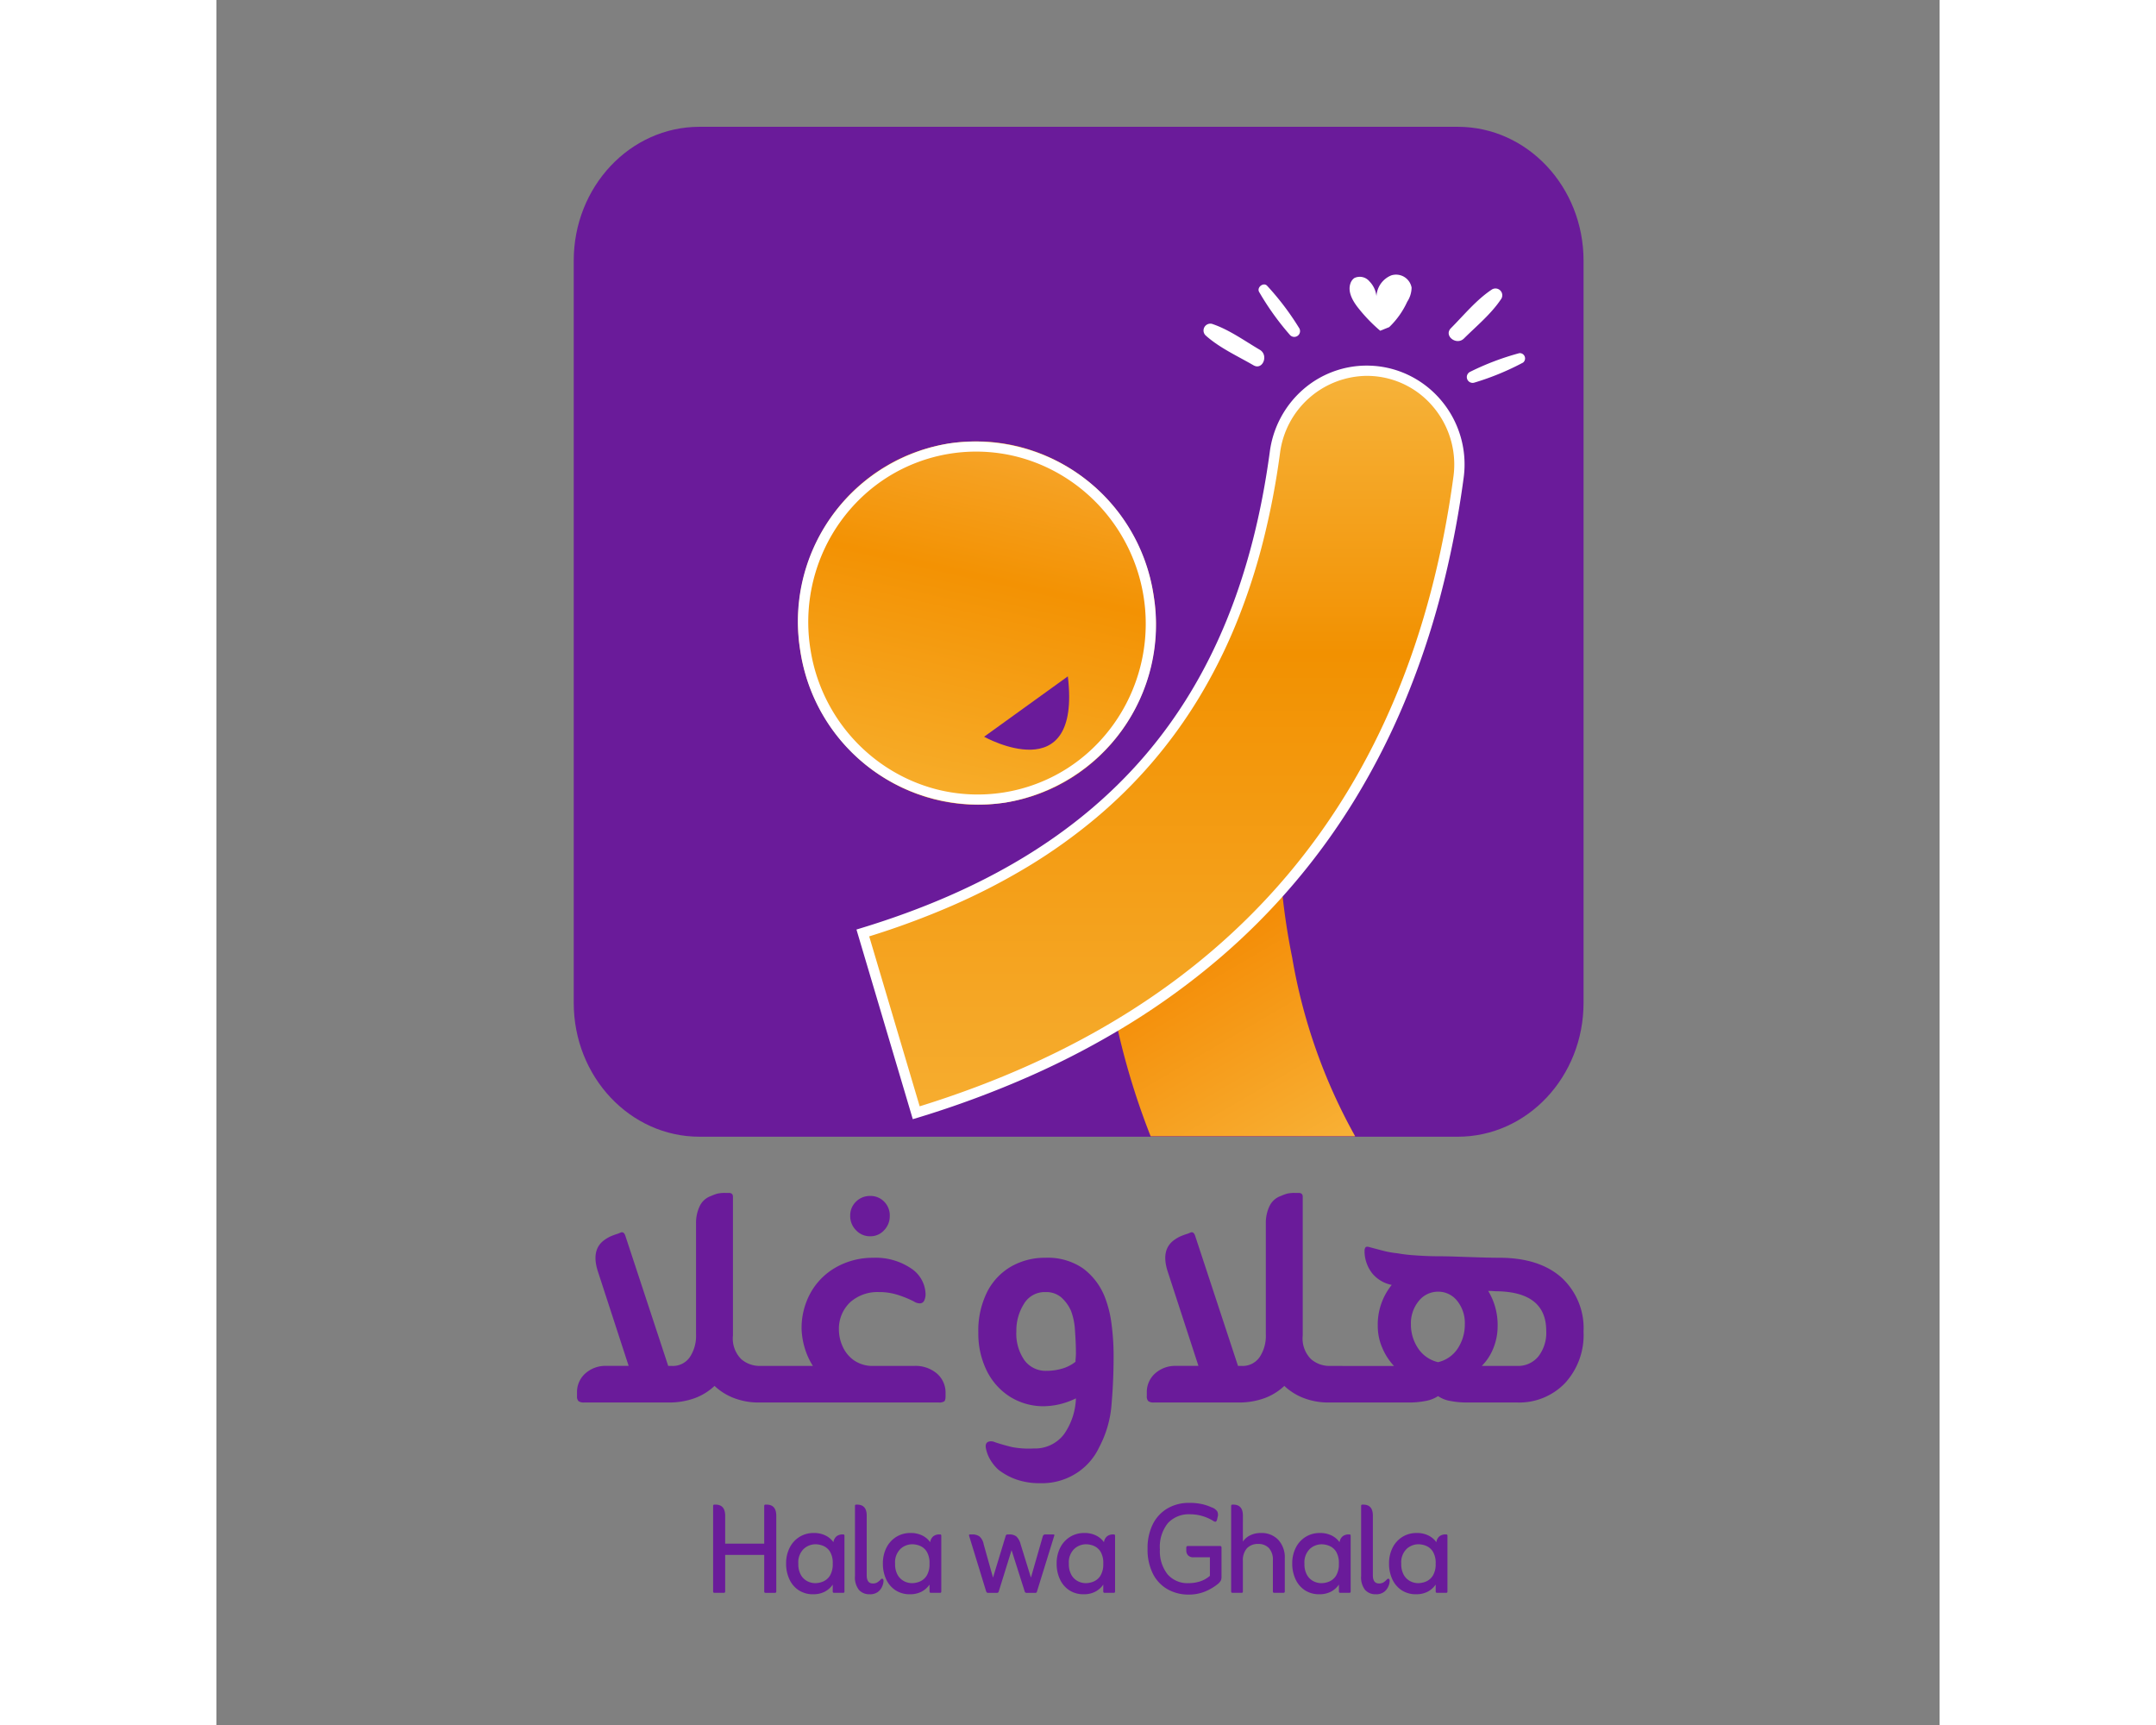 <svg xmlns="http://www.w3.org/2000/svg" xmlns:xlink="http://www.w3.org/1999/xlink" width="100" height="80" viewBox="0 0 250.708 250.946">
  <rect x="0" y="0" width="250.708" height="250.946" fill="#808080" stroke="none"/>
  <defs>
    <linearGradient id="linear-gradient" x1="0.683" y1="0.318" x2="1" y2="1" gradientUnits="objectBoundingBox">
      <stop offset="0" stop-color="#f48d07"/>
      <stop offset="1" stop-color="#f8b136"/>
    </linearGradient>
    <linearGradient id="linear-gradient-2" x1="0.5" x2="0.5" y2="1" gradientUnits="objectBoundingBox">
      <stop offset="0" stop-color="#f6b33b"/>
      <stop offset="0.381" stop-color="#f29101"/>
      <stop offset="1" stop-color="#f6ad30"/>
    </linearGradient>
    <linearGradient id="linear-gradient-3" x1="0.954" y1="0.669" x2="0.045" y2="0.314" gradientUnits="objectBoundingBox">
      <stop offset="0" stop-color="#f6a428"/>
      <stop offset="0.366" stop-color="#f39203"/>
      <stop offset="1" stop-color="#f7ad2a"/>
    </linearGradient>
  </defs>
  <g id="logo" transform="translate(-343.554 -815.554)">
    <g id="logo-main" transform="translate(205.54 654)">
      <g id="Group_1599" data-name="Group 1599" transform="translate(190 180)">
        <path id="bg" d="M128.622,146.919H18.3C8.192,146.919,0,138.2,0,127.439V19.479C0,8.721,8.192,0,18.3,0H128.622c10.106,0,18.3,8.721,18.3,19.479v107.96c0,10.758-8.192,19.479-18.3,19.479" fill="#6a1b9a"/>
        <path id="body" d="M200.188,234.072a154.473,154.473,0,0,0,1.711,21.112c.366,2.415.733,4.829,1.283,7.182a106.241,106.241,0,0,0,5.561,19.254H238.5a81.162,81.162,0,0,1-9.166-26,98.911,98.911,0,0,1-1.772-13.249c-.245-2.848-.366-5.758-.428-8.792Z" transform="translate(-124.804 -134.76)" fill="url(#linear-gradient)"/>
        <g id="hands" transform="translate(41.136 34.74)">
          <path id="hand" d="M129.2,191.825l-7.769-26.154c35.736-10.9,55.021-33.265,59.955-69.932a13.482,13.482,0,1,1,26.718,3.62C201.7,146.718,175.214,177.791,129.2,191.825Z" transform="translate(-120.499 -83.134)" fill="url(#linear-gradient-2)"/>
          <path id="hand-border" d="M127.43,191.741l-8.195-27.586.709-.216c35.647-10.869,54.532-32.9,59.432-69.317a14.54,14.54,0,0,1,4.741-8.942,14.069,14.069,0,0,1,9.341-3.564c.224,0,.451.005.675.016a14.011,14.011,0,0,1,5.747,1.524,14.228,14.228,0,0,1,4.481,3.588,14.421,14.421,0,0,1,3.214,11.2,141.659,141.659,0,0,1-3.358,17.085,118.8,118.8,0,0,1-5.25,15.557,104.4,104.4,0,0,1-7.138,14.015,96.832,96.832,0,0,1-19.911,23.34,105.3,105.3,0,0,1-12.749,9.295,120.373,120.373,0,0,1-14.593,7.7,144.012,144.012,0,0,1-16.426,6.092Zm-6.342-26.592,7.344,24.723c45.216-14.029,71.343-44.854,77.662-91.631A13,13,0,0,0,203.213,88.2a12.569,12.569,0,0,0-9.151-4.577c-.2-.01-.4-.014-.6-.014a12.856,12.856,0,0,0-12.6,11.211,113.48,113.48,0,0,1-2.544,13.172,90.871,90.871,0,0,1-3.93,11.876,77.14,77.14,0,0,1-5.344,10.607,70.395,70.395,0,0,1-15.024,17.5,78.833,78.833,0,0,1-9.715,6.946,93.874,93.874,0,0,1-11.206,5.784A117.316,117.316,0,0,1,121.088,165.149Z" transform="translate(-119.235 -82.116)" fill="#fff"/>
        </g>
        <g id="spark" transform="translate(91.635 21.511)">
          <path id="spark-4" d="M336.766,77.815a38.67,38.67,0,0,0-7.141,2.706.846.846,0,0,0,.618,1.573,38.721,38.721,0,0,0,7.065-2.908.77.77,0,0,0-.542-1.372" transform="translate(-290.823 -66.396)" fill="#fff"/>
          <path id="spark-3" d="M330.507,57.161a.99.99,0,0,0-1.354-1.406c-2.226,1.484-4.032,3.7-5.921,5.6-1.1,1.1.807,2.581,1.895,1.5,1.826-1.814,3.944-3.549,5.38-5.7" transform="translate(-287.238 -53.573)" fill="#fff"/>
          <path id="spark-2" d="M257.589,55.283a39.488,39.488,0,0,0,4.476,6.254.84.84,0,0,0,1.332-1.022,39.448,39.448,0,0,0-4.647-6.126c-.529-.531-1.507.239-1.161.894" transform="translate(-249.514 -52.788)" fill="#fff"/>
          <path id="spark-1" d="M239.938,67.759a.994.994,0,0,0-.977,1.7c2,1.779,4.6,2.953,6.906,4.291,1.343.778,2.241-1.475.923-2.25-2.212-1.3-4.426-2.907-6.851-3.738" transform="translate(-238.601 -60.568)" fill="#fff"/>
          <path id="heart" d="M294.587,58.477a12.032,12.032,0,0,0,2.616-3.685,3.872,3.872,0,0,0,.641-2.068,2.3,2.3,0,0,0-2.941-1.779,3.463,3.463,0,0,0-2.173,3.042,3.622,3.622,0,0,0-1.015-2.161,1.825,1.825,0,0,0-2.208-.485,1.537,1.537,0,0,0-.552.753c-.451,1.234.31,2.565,1.122,3.593a23.392,23.392,0,0,0,3.2,3.318" transform="translate(-267.575 -50.846)" fill="#fff"/>
        </g>
        <g id="head" transform="translate(28.831 42.007)">
          <ellipse id="head-2" data-name="head" cx="26.441" cy="26.018" rx="26.441" ry="26.018" transform="translate(8.273 60.372) rotate(-99)" fill="url(#linear-gradient-3)"/>
          <path id="mouth" d="M163.134,197.757s14.174,7.952,12.182-8.783Z" transform="translate(-132.257 -151.034)" fill="#6a1b9a"/>
          <path id="head-border" d="M26.441,1.493A25.062,25.062,0,0,0,8.792,8.685a24.8,24.8,0,0,0-3.045,3.631,24.4,24.4,0,0,0-2.3,4.164,24.226,24.226,0,0,0,0,19.075,24.4,24.4,0,0,0,2.3,4.164,24.885,24.885,0,0,0,6.738,6.629,25.185,25.185,0,0,0,31.606-3,24.8,24.8,0,0,0,3.045-3.631,24.4,24.4,0,0,0,2.3-4.164,24.226,24.226,0,0,0,0-19.075,24.4,24.4,0,0,0-2.3-4.164A24.885,24.885,0,0,0,40.4,5.687,25.1,25.1,0,0,0,26.441,1.493m0-1.493A26.232,26.232,0,0,1,52.882,26.018,26.232,26.232,0,0,1,26.441,52.036,26.232,26.232,0,0,1,0,26.018,26.232,26.232,0,0,1,26.441,0Z" transform="translate(8.273 60.372) rotate(-99)" fill="#fff"/>
        </g>
      </g>
      <path id="Path_80" data-name="Path 80" d="M32.213-48.226h1.919v5.318H32.377a10.03,10.03,0,0,1-4.112-.74,8.609,8.609,0,0,1-2.577-1.672,8.41,8.41,0,0,1-2.878,1.782A10.749,10.749,0,0,1,19-42.908H6.718A1.288,1.288,0,0,1,5.9-43.1a.967.967,0,0,1-.219-.74v-.493a3.612,3.612,0,0,1,1.206-2.8,4.389,4.389,0,0,1,3.07-1.1h3.235L8.746-61.878q-1.1-3.29.987-4.715a5.017,5.017,0,0,1,.8-.466,9.071,9.071,0,0,1,1.124-.411l.384-.164q.439-.164.658.439l6.25,18.97h.548a2.987,2.987,0,0,0,2.6-1.288,5.544,5.544,0,0,0,.9-3.262V-68.9a5.656,5.656,0,0,1,.548-2.6,2.856,2.856,0,0,1,1.645-1.453,6.808,6.808,0,0,1,.877-.329,4.792,4.792,0,0,1,1.206-.11h.493q.6,0,.6.548v20.177a4.248,4.248,0,0,0,1.206,3.454A4.069,4.069,0,0,0,32.213-48.226ZM48.332-67.087a2.757,2.757,0,0,1-2.056-.877,2.892,2.892,0,0,1-.85-2.083,2.776,2.776,0,0,1,.85-2.083,2.849,2.849,0,0,1,2.056-.822,2.756,2.756,0,0,1,2.029.822,2.823,2.823,0,0,1,.822,2.083,2.943,2.943,0,0,1-.822,2.083A2.671,2.671,0,0,1,48.332-67.087Zm.493,18.861h5.867A4.818,4.818,0,0,1,58.064-47.1,3.658,3.658,0,0,1,59.3-44.278v.439q0,.6-.192.768a1.312,1.312,0,0,1-.8.164h-25v-5.318H40A10.278,10.278,0,0,1,38.82-50.8a11.047,11.047,0,0,1-.466-2.741,10.546,10.546,0,0,1,1.4-5.483,9.67,9.67,0,0,1,3.783-3.646,10.839,10.839,0,0,1,5.236-1.288,9.17,9.17,0,0,1,5.455,1.508A4.631,4.631,0,0,1,56.392-58.7a2.248,2.248,0,0,1-.192.959.692.692,0,0,1-.685.411,1.569,1.569,0,0,1-.822-.274,15.548,15.548,0,0,0-2.166-.9,8.9,8.9,0,0,0-2.933-.466,5.96,5.96,0,0,0-4.14,1.453,5.3,5.3,0,0,0-1.672,4.03,5.973,5.973,0,0,0,.548,2.44A4.869,4.869,0,0,0,46-49.021,4.77,4.77,0,0,0,48.826-48.226ZM82.49-58.2a16.389,16.389,0,0,1,.959,3.893,35.034,35.034,0,0,1,.3,4.66q0,3.564-.3,7.018a15.78,15.78,0,0,1-1.782,6.2,9.029,9.029,0,0,1-3.509,3.92,9.273,9.273,0,0,1-5.1,1.343,10.162,10.162,0,0,1-3.482-.548,9.119,9.119,0,0,1-2.6-1.426A6.331,6.331,0,0,1,65.795-34.6a5.17,5.17,0,0,1-.631-1.672q-.164-.987.768-.987a1.242,1.242,0,0,1,.439.082q.219.082.384.137,1.206.384,2.275.631a13.109,13.109,0,0,0,3.1.192A5.29,5.29,0,0,0,76.541-38.3a9.66,9.66,0,0,0,1.727-5.209,11.318,11.318,0,0,1-2.549.9,10.862,10.862,0,0,1-2.221.247,9.152,9.152,0,0,1-4.935-1.453,9.355,9.355,0,0,1-3.317-3.811,12.2,12.2,0,0,1-1.179-5.428A12.606,12.606,0,0,1,65.356-59a8.925,8.925,0,0,1,3.509-3.7,9.87,9.87,0,0,1,4.962-1.261,9.05,9.05,0,0,1,5.455,1.535A9.525,9.525,0,0,1,82.49-58.2ZM78.268-49.98q0-1.535-.137-3.372a9.456,9.456,0,0,0-.576-2.878A5.721,5.721,0,0,0,76.13-58.2a3.37,3.37,0,0,0-2.3-.768A3.494,3.494,0,0,0,70.7-57.245a7.256,7.256,0,0,0-1.1,3.975,6.777,6.777,0,0,0,1.179,4.222,3.828,3.828,0,0,0,3.207,1.535,7.971,7.971,0,0,0,2.3-.329,5.62,5.62,0,0,0,1.919-.987q0-.274.027-.548T78.268-49.98Zm36.844,1.754h1.919v5.318h-1.754a10.03,10.03,0,0,1-4.112-.74,8.609,8.609,0,0,1-2.577-1.672,8.41,8.41,0,0,1-2.878,1.782,10.749,10.749,0,0,1-3.811.631H89.618A1.288,1.288,0,0,1,88.8-43.1a.967.967,0,0,1-.219-.74v-.493a3.612,3.612,0,0,1,1.206-2.8,4.389,4.389,0,0,1,3.07-1.1h3.235L91.646-61.878q-1.1-3.29.987-4.715a5.016,5.016,0,0,1,.8-.466,9.071,9.071,0,0,1,1.124-.411l.384-.164q.439-.164.658.439l6.25,18.97h.548a2.987,2.987,0,0,0,2.6-1.288,5.544,5.544,0,0,0,.9-3.262V-68.9a5.655,5.655,0,0,1,.548-2.6,2.856,2.856,0,0,1,1.645-1.453,6.808,6.808,0,0,1,.877-.329,4.792,4.792,0,0,1,1.206-.11h.493q.6,0,.6.548v20.177a4.248,4.248,0,0,0,1.206,3.454A4.069,4.069,0,0,0,115.113-48.226Zm24.947-15.736q5.7.055,8.882,2.906a9.993,9.993,0,0,1,3.18,7.84,10.325,10.325,0,0,1-2.714,7.511,9.247,9.247,0,0,1-6.936,2.8h-7.347a12.572,12.572,0,0,1-2.358-.219,4.356,4.356,0,0,1-1.809-.713,4.826,4.826,0,0,1-1.837.713,12.441,12.441,0,0,1-2.385.219h-9.814v-5.318h7.621a8.821,8.821,0,0,1-1.7-2.632,7.865,7.865,0,0,1-.658-3.125,9.185,9.185,0,0,1,2.029-6.031,4.9,4.9,0,0,1-2.851-1.7,5.3,5.3,0,0,1-1.1-3.016V-65a.781.781,0,0,1,.137-.466q.137-.192.631-.027.822.219,1.864.493a13.774,13.774,0,0,0,2.138.384,21.673,21.673,0,0,0,2.549.3q1.782.137,3.536.137.987,0,2.6.055l3.317.11Q138.743-63.962,140.059-63.962Zm-2.741,15.736h5.154a3.807,3.807,0,0,0,3.07-1.371,5.615,5.615,0,0,0,1.151-3.728q0-5.538-6.908-5.757-.384,0-.74-.027t-.795-.027a9.522,9.522,0,0,1,1.371,5.154,8.481,8.481,0,0,1-.6,3.125A7.6,7.6,0,0,1,137.318-48.226Zm-6.36-10.8a3.554,3.554,0,0,0-2.8,1.343,5.079,5.079,0,0,0-1.151,3.427,6.167,6.167,0,0,0,1.014,3.427,4.773,4.773,0,0,0,2.933,2.056,4.665,4.665,0,0,0,2.906-2.056,6.291,6.291,0,0,0,.987-3.427,5.134,5.134,0,0,0-1.124-3.454A3.5,3.5,0,0,0,130.958-59.027Z" transform="translate(184.799 408.489)" fill="#6a1b9a"/>
      <path id="Path_82" data-name="Path 82" d="M-177.193-36.371v5.309q0,.208-.185.208h-1.385q-.185,0-.185-.208V-43.481q0-.208.185-.208h.162q1.408,0,1.408,1.639v4.04h5.679v-5.471q0-.208.185-.208h.162q1.408,0,1.408,1.639v10.988q0,.208-.185.208h-1.385q-.185,0-.185-.208v-5.309Zm15.651,4.317a3.211,3.211,0,0,1-1.223,1.062,3.609,3.609,0,0,1-1.593.346,3.766,3.766,0,0,1-2.158-.6,3.806,3.806,0,0,1-1.35-1.616,5.348,5.348,0,0,1-.462-2.239,5.02,5.02,0,0,1,.508-2.3,3.927,3.927,0,0,1,1.42-1.581,3.865,3.865,0,0,1,2.112-.577,3.7,3.7,0,0,1,1.7.369,3.018,3.018,0,0,1,1.143.97,1.366,1.366,0,0,1,.462-.866,1.4,1.4,0,0,1,.877-.265H-160q.162,0,.162.208v8.079q0,.208-.162.208h-1.362q-.185,0-.185-.208Zm-2.562-.208a3.044,3.044,0,0,0,1.166-.242,2.171,2.171,0,0,0,.993-.866,3.167,3.167,0,0,0,.4-1.731,3.156,3.156,0,0,0-.4-1.743,2.128,2.128,0,0,0-.981-.843,2.98,2.98,0,0,0-1.108-.231,2.531,2.531,0,0,0-1.754.693,2.732,2.732,0,0,0-.762,2.124,3.164,3.164,0,0,0,.381,1.662,2.3,2.3,0,0,0,.946.9A2.53,2.53,0,0,0-164.1-32.262Zm7.941,1.616a2.016,2.016,0,0,1-1.57-.635,2.946,2.946,0,0,1-.577-2.02v-10.18q0-.208.185-.208h.115q1.408,0,1.408,1.593v8.68q0,1.2.9,1.2a1.206,1.206,0,0,0,.623-.15,2.114,2.114,0,0,0,.485-.4.315.315,0,0,1,.231-.139.165.165,0,0,1,.162.092.458.458,0,0,1,.046.208,2.156,2.156,0,0,1-.2.831,1.963,1.963,0,0,1-.635.8A1.893,1.893,0,0,1-156.163-30.646Zm8.7-1.408a3.211,3.211,0,0,1-1.223,1.062,3.609,3.609,0,0,1-1.593.346,3.766,3.766,0,0,1-2.158-.6,3.806,3.806,0,0,1-1.35-1.616,5.348,5.348,0,0,1-.462-2.239,5.02,5.02,0,0,1,.508-2.3,3.927,3.927,0,0,1,1.42-1.581,3.865,3.865,0,0,1,2.112-.577,3.7,3.7,0,0,1,1.7.369,3.018,3.018,0,0,1,1.143.97,1.366,1.366,0,0,1,.462-.866,1.4,1.4,0,0,1,.877-.265h.115q.162,0,.162.208v8.079q0,.208-.162.208h-1.362q-.185,0-.185-.208Zm-2.562-.208a3.044,3.044,0,0,0,1.166-.242,2.171,2.171,0,0,0,.993-.866,3.167,3.167,0,0,0,.4-1.731,3.157,3.157,0,0,0-.4-1.743,2.128,2.128,0,0,0-.981-.843,2.98,2.98,0,0,0-1.108-.231,2.531,2.531,0,0,0-1.754.693,2.732,2.732,0,0,0-.762,2.124,3.164,3.164,0,0,0,.381,1.662,2.3,2.3,0,0,0,.946.9A2.53,2.53,0,0,0-150.023-32.262Zm11.8-.808,1.847-6.071a.272.272,0,0,1,.277-.208h.231a1.6,1.6,0,0,1,1.05.3,2.386,2.386,0,0,1,.612,1.131l1.5,4.848,1.731-6.025a.359.359,0,0,1,.369-.254h1.154q.208,0,.139.185l-2.516,8.126a.293.293,0,0,1-.069.139.267.267,0,0,1-.185.046h-1.27a.254.254,0,0,1-.254-.185l-1.916-6.025-1.87,6.025a.241.241,0,0,1-.231.185h-1.316a.274.274,0,0,1-.173-.046.407.407,0,0,1-.1-.139l-2.493-8.126q-.046-.185.139-.185h.3a1.748,1.748,0,0,1,1.085.3,2,2,0,0,1,.6,1.131Zm16.044,1.016a3.211,3.211,0,0,1-1.223,1.062,3.609,3.609,0,0,1-1.593.346,3.766,3.766,0,0,1-2.158-.6,3.806,3.806,0,0,1-1.35-1.616,5.348,5.348,0,0,1-.462-2.239,5.02,5.02,0,0,1,.508-2.3,3.926,3.926,0,0,1,1.42-1.581,3.865,3.865,0,0,1,2.112-.577,3.7,3.7,0,0,1,1.7.369,3.018,3.018,0,0,1,1.143.97,1.366,1.366,0,0,1,.462-.866,1.4,1.4,0,0,1,.877-.265h.115q.162,0,.162.208v8.079q0,.208-.162.208H-122q-.185,0-.185-.208Zm-2.562-.208a3.044,3.044,0,0,0,1.166-.242,2.171,2.171,0,0,0,.993-.866,3.167,3.167,0,0,0,.4-1.731,3.156,3.156,0,0,0-.4-1.743,2.128,2.128,0,0,0-.981-.843,2.98,2.98,0,0,0-1.108-.231,2.531,2.531,0,0,0-1.754.693,2.732,2.732,0,0,0-.762,2.124,3.164,3.164,0,0,0,.381,1.662,2.3,2.3,0,0,0,.946.9A2.53,2.53,0,0,0-124.746-32.262Zm18.075-1.062v-2.7h-2.4a1.022,1.022,0,0,1-.773-.277,1.023,1.023,0,0,1-.265-.739v-.369q0-.254.231-.254h4.663a.2.2,0,0,1,.231.231v4.247a1.218,1.218,0,0,1-.092.531,1.836,1.836,0,0,1-.346.439,7.666,7.666,0,0,1-1.974,1.177,6.2,6.2,0,0,1-2.366.439,6.134,6.134,0,0,1-3.047-.762,5.374,5.374,0,0,1-2.147-2.251,7.827,7.827,0,0,1-.785-3.682,7.735,7.735,0,0,1,.75-3.52,5.508,5.508,0,0,1,2.124-2.308,6.166,6.166,0,0,1,3.22-.819,8.247,8.247,0,0,1,1.789.173,6.987,6.987,0,0,1,1.42.473,1.618,1.618,0,0,1,.808.554,1.059,1.059,0,0,1,.092.831l-.115.485q-.092.231-.231.231a.665.665,0,0,1-.323-.139,6.572,6.572,0,0,0-1.57-.693,6.2,6.2,0,0,0-1.777-.254A4.134,4.134,0,0,0-112.777-41a5.509,5.509,0,0,0-1.166,3.82,5.4,5.4,0,0,0,1.108,3.624,3.828,3.828,0,0,0,3.07,1.293,5.617,5.617,0,0,0,1.593-.231A4.164,4.164,0,0,0-106.671-33.324Zm4.8-4.986a2.691,2.691,0,0,1,1.016-.889,3.387,3.387,0,0,1,1.616-.358,3.315,3.315,0,0,1,2.516.993,3.752,3.752,0,0,1,.946,2.7v4.8q0,.208-.185.208h-1.362q-.185,0-.185-.208v-4.5a2.506,2.506,0,0,0-.577-1.8,2.046,2.046,0,0,0-1.547-.6,2.191,2.191,0,0,0-1.639.612,2.63,2.63,0,0,0-.6,1.9v4.386q0,.208-.162.208h-1.362q-.185,0-.185-.208V-43.481q0-.208.185-.208h.115q1.408,0,1.408,1.593ZM-87.9-32.054a3.211,3.211,0,0,1-1.223,1.062,3.609,3.609,0,0,1-1.593.346,3.766,3.766,0,0,1-2.158-.6,3.806,3.806,0,0,1-1.35-1.616A5.348,5.348,0,0,1-94.69-35.1a5.02,5.02,0,0,1,.508-2.3,3.927,3.927,0,0,1,1.42-1.581,3.865,3.865,0,0,1,2.112-.577,3.7,3.7,0,0,1,1.7.369,3.018,3.018,0,0,1,1.143.97,1.366,1.366,0,0,1,.462-.866,1.4,1.4,0,0,1,.877-.265h.115q.162,0,.162.208v8.079q0,.208-.162.208h-1.362q-.185,0-.185-.208Zm-2.562-.208A3.044,3.044,0,0,0-89.3-32.5a2.171,2.171,0,0,0,.993-.866,3.167,3.167,0,0,0,.4-1.731,3.156,3.156,0,0,0-.4-1.743,2.128,2.128,0,0,0-.981-.843,2.98,2.98,0,0,0-1.108-.231,2.531,2.531,0,0,0-1.754.693,2.732,2.732,0,0,0-.762,2.124,3.164,3.164,0,0,0,.381,1.662,2.3,2.3,0,0,0,.946.9A2.53,2.53,0,0,0-90.466-32.262Zm7.941,1.616a2.016,2.016,0,0,1-1.57-.635,2.946,2.946,0,0,1-.577-2.02v-10.18q0-.208.185-.208h.115q1.408,0,1.408,1.593v8.68q0,1.2.9,1.2a1.206,1.206,0,0,0,.623-.15,2.114,2.114,0,0,0,.485-.4.315.315,0,0,1,.231-.139.165.165,0,0,1,.162.092.458.458,0,0,1,.046.208,2.156,2.156,0,0,1-.2.831,1.963,1.963,0,0,1-.635.8A1.893,1.893,0,0,1-82.525-30.646Zm8.7-1.408a3.211,3.211,0,0,1-1.223,1.062,3.609,3.609,0,0,1-1.593.346,3.766,3.766,0,0,1-2.158-.6,3.806,3.806,0,0,1-1.35-1.616,5.348,5.348,0,0,1-.462-2.239,5.02,5.02,0,0,1,.508-2.3,3.927,3.927,0,0,1,1.42-1.581,3.865,3.865,0,0,1,2.112-.577,3.7,3.7,0,0,1,1.7.369,3.018,3.018,0,0,1,1.143.97,1.366,1.366,0,0,1,.462-.866,1.4,1.4,0,0,1,.877-.265h.115q.162,0,.162.208v8.079q0,.208-.162.208h-1.362q-.185,0-.185-.208Zm-2.562-.208a3.044,3.044,0,0,0,1.166-.242,2.171,2.171,0,0,0,.993-.866,3.167,3.167,0,0,0,.4-1.731,3.156,3.156,0,0,0-.4-1.743,2.128,2.128,0,0,0-.981-.843,2.98,2.98,0,0,0-1.108-.231,2.531,2.531,0,0,0-1.754.693,2.732,2.732,0,0,0-.762,2.124,3.164,3.164,0,0,0,.381,1.662,2.3,2.3,0,0,0,.946.9A2.53,2.53,0,0,0-76.384-32.262Z" transform="translate(389.228 424.127)" fill="#6a1b9a"/>
    </g>
    <g id="logo-h-ara_guide" data-name="logo-h-ara guide" transform="translate(344 816)" opacity="0">
      <g id="Group_1626" data-name="Group 1626" transform="translate(231.542)" opacity="0.2">
        <path id="bg-2" data-name="bg" d="M15.743,17.983H2.24A2.315,2.315,0,0,1,0,15.6V2.384A2.315,2.315,0,0,1,2.24,0h13.5a2.315,2.315,0,0,1,2.24,2.384V15.6a2.315,2.315,0,0,1-2.24,2.384" transform="translate(0)" fill="#662583"/>
        <path id="body-2" data-name="body" d="M200.188,233.638a18.908,18.908,0,0,0,.209,2.584c.045.3.09.591.157.879a13.005,13.005,0,0,0,.681,2.357h3.642a9.936,9.936,0,0,1-1.122-3.183,12.106,12.106,0,0,1-.217-1.622c-.03-.349-.045-.7-.052-1.076Z" transform="translate(-190.721 -221.482)" fill="url(#linear-gradient)"/>
        <g id="hands-2" data-name="hands" transform="translate(5.275 4.252)">
          <path id="hand-2" data-name="hand" d="M122.377,97.094l-.951-3.2c4.374-1.334,6.735-4.072,7.339-8.56a1.65,1.65,0,1,1,3.27.443C131.252,91.572,128.01,95.376,122.377,97.094Z" transform="translate(-121.313 -83.79)" fill="url(#linear-gradient-2)"/>
          <path id="hand-border-2" data-name="hand-border" d="M120.238,95.534l-1-3.377.087-.026C123.685,90.8,126,88.1,126.6,83.647a1.78,1.78,0,0,1,.58-1.094,1.722,1.722,0,0,1,1.143-.436l.083,0a1.715,1.715,0,0,1,.7.187,1.742,1.742,0,0,1,.548.439,1.765,1.765,0,0,1,.393,1.37,17.331,17.331,0,0,1-.411,2.091,14.545,14.545,0,0,1-.643,1.9,12.78,12.78,0,0,1-.874,1.715,11.853,11.853,0,0,1-2.437,2.857,12.887,12.887,0,0,1-1.56,1.138,14.731,14.731,0,0,1-1.786.942,17.628,17.628,0,0,1-2.011.746Zm-.776-3.255.9,3.026a12.744,12.744,0,0,0,9.506-11.216,1.592,1.592,0,0,0-.353-1.229,1.538,1.538,0,0,0-1.12-.56l-.074,0a1.574,1.574,0,0,0-1.543,1.372,13.886,13.886,0,0,1-.311,1.612,11.127,11.127,0,0,1-.481,1.454,9.441,9.441,0,0,1-.654,1.3,8.617,8.617,0,0,1-1.839,2.142,9.651,9.651,0,0,1-1.189.85,11.489,11.489,0,0,1-1.372.708A14.359,14.359,0,0,1,119.462,92.279Z" transform="translate(-119.235 -82.116)" fill="#fff"/>
        </g>
        <g id="spark-2-2" data-name="spark" transform="translate(11.456 2.633)">
          <path id="spark-4-2" data-name="spark-4" d="M330.053,77.8a4.734,4.734,0,0,0-.874.331.1.1,0,0,0,.076.193,4.74,4.74,0,0,0,.865-.356.094.094,0,0,0-.066-.168" transform="translate(-324.43 -76.403)" fill="#fff"/>
          <path id="spark-3-2" data-name="spark-3" d="M323.833,55.766a.121.121,0,0,0-.166-.172,5.09,5.09,0,0,0-.725.686c-.134.135.1.316.232.184a4.9,4.9,0,0,0,.658-.7" transform="translate(-318.537 -55.327)" fill="#fff"/>
          <path id="spark-2-3" data-name="spark-2" d="M257.526,54.343a4.84,4.84,0,0,0,.548.765.1.1,0,0,0,.163-.125,4.83,4.83,0,0,0-.569-.75c-.065-.065-.184.029-.142.109" transform="translate(-256.537 -54.037)" fill="#fff"/>
          <path id="spark-1-2" data-name="spark-1" d="M238.765,67.705a.122.122,0,0,0-.12.208,5.048,5.048,0,0,0,.845.525c.164.1.274-.181.113-.275a4.846,4.846,0,0,0-.839-.458" transform="translate(-238.601 -66.825)" fill="#fff"/>
          <path id="heart-2" data-name="heart" d="M289.526,51.78a1.471,1.471,0,0,0,.32-.451.474.474,0,0,0,.078-.253.281.281,0,0,0-.36-.218.424.424,0,0,0-.266.372.443.443,0,0,0-.124-.265.223.223,0,0,0-.27-.059.189.189,0,0,0-.068.092.485.485,0,0,0,.137.44,2.865,2.865,0,0,0,.392.406" transform="translate(-286.22 -50.846)" fill="#fff"/>
        </g>
        <g id="head-3" data-name="head" transform="translate(3.769 5.142)">
          <ellipse id="head-4" data-name="head" cx="3.236" cy="3.185" rx="3.236" ry="3.185" transform="translate(1.013 7.39) rotate(-99)" fill="url(#linear-gradient-3)"/>
          <path id="mouth-2" data-name="mouth" d="M163.134,190.049s1.735.973,1.491-1.075Z" transform="translate(-159.355 -184.33)" fill="#662583"/>
          <path id="head-border-2" data-name="head-border" d="M3.236.183a3.068,3.068,0,0,0-2.16.88A3.036,3.036,0,0,0,.7,1.508a2.986,2.986,0,0,0-.281.51,2.965,2.965,0,0,0,0,2.335,2.986,2.986,0,0,0,.281.51,3.046,3.046,0,0,0,.825.811A3.083,3.083,0,0,0,5.4,5.306a3.036,3.036,0,0,0,.373-.444,2.986,2.986,0,0,0,.281-.51,2.965,2.965,0,0,0,0-2.335,2.986,2.986,0,0,0-.281-.51A3.046,3.046,0,0,0,4.945.7,3.073,3.073,0,0,0,3.236.183m0-.183A3.211,3.211,0,0,1,6.473,3.185,3.211,3.211,0,0,1,3.236,6.369,3.211,3.211,0,0,1,0,3.185,3.211,3.211,0,0,1,3.236,0Z" transform="translate(1.013 7.39) rotate(-99)" fill="#fff"/>
        </g>
      </g>
      <g id="Group_1657" data-name="Group 1657" transform="translate(231.541 231.763)" opacity="0.2">
        <path id="bg-3" data-name="bg" d="M15.743,17.983H2.24A2.315,2.315,0,0,1,0,15.6V2.384A2.315,2.315,0,0,1,2.24,0h13.5a2.315,2.315,0,0,1,2.24,2.384V15.6a2.315,2.315,0,0,1-2.24,2.384" transform="translate(0)" fill="#662583"/>
        <path id="body-3" data-name="body" d="M200.188,233.638a18.908,18.908,0,0,0,.209,2.584c.045.3.09.591.157.879a13.005,13.005,0,0,0,.681,2.357h3.642a9.936,9.936,0,0,1-1.122-3.183,12.106,12.106,0,0,1-.217-1.622c-.03-.349-.045-.7-.052-1.076Z" transform="translate(-190.721 -221.482)" fill="url(#linear-gradient)"/>
        <g id="hands-3" data-name="hands" transform="translate(5.275 4.252)">
          <path id="hand-3" data-name="hand" d="M122.377,97.094l-.951-3.2c4.374-1.334,6.735-4.072,7.339-8.56a1.65,1.65,0,1,1,3.27.443C131.252,91.572,128.01,95.376,122.377,97.094Z" transform="translate(-121.313 -83.79)" fill="url(#linear-gradient-2)"/>
          <path id="hand-border-3" data-name="hand-border" d="M120.238,95.534l-1-3.377.087-.026C123.685,90.8,126,88.1,126.6,83.647a1.78,1.78,0,0,1,.58-1.094,1.722,1.722,0,0,1,1.143-.436l.083,0a1.715,1.715,0,0,1,.7.187,1.742,1.742,0,0,1,.548.439,1.765,1.765,0,0,1,.393,1.37,17.331,17.331,0,0,1-.411,2.091,14.545,14.545,0,0,1-.643,1.9,12.78,12.78,0,0,1-.874,1.715,11.853,11.853,0,0,1-2.437,2.857,12.887,12.887,0,0,1-1.56,1.138,14.731,14.731,0,0,1-1.786.942,17.628,17.628,0,0,1-2.011.746Zm-.776-3.255.9,3.026a12.744,12.744,0,0,0,9.506-11.216,1.592,1.592,0,0,0-.353-1.229,1.538,1.538,0,0,0-1.12-.56l-.074,0a1.574,1.574,0,0,0-1.543,1.372,13.886,13.886,0,0,1-.311,1.612,11.127,11.127,0,0,1-.481,1.454,9.441,9.441,0,0,1-.654,1.3,8.617,8.617,0,0,1-1.839,2.142,9.651,9.651,0,0,1-1.189.85,11.489,11.489,0,0,1-1.372.708A14.359,14.359,0,0,1,119.462,92.279Z" transform="translate(-119.235 -82.116)" fill="#fff"/>
        </g>
        <g id="spark-3-3" data-name="spark" transform="translate(11.456 2.633)">
          <path id="spark-4-3" data-name="spark-4" d="M330.053,77.8a4.734,4.734,0,0,0-.874.331.1.1,0,0,0,.076.193,4.74,4.74,0,0,0,.865-.356.094.094,0,0,0-.066-.168" transform="translate(-324.43 -76.403)" fill="#fff"/>
          <path id="spark-3-4" data-name="spark-3" d="M323.833,55.766a.121.121,0,0,0-.166-.172,5.09,5.09,0,0,0-.725.686c-.134.135.1.316.232.184a4.9,4.9,0,0,0,.658-.7" transform="translate(-318.537 -55.327)" fill="#fff"/>
          <path id="spark-2-4" data-name="spark-2" d="M257.526,54.343a4.84,4.84,0,0,0,.548.765.1.1,0,0,0,.163-.125,4.83,4.83,0,0,0-.569-.75c-.065-.065-.184.029-.142.109" transform="translate(-256.537 -54.037)" fill="#fff"/>
          <path id="spark-1-3" data-name="spark-1" d="M238.765,67.705a.122.122,0,0,0-.12.208,5.048,5.048,0,0,0,.845.525c.164.1.274-.181.113-.275a4.846,4.846,0,0,0-.839-.458" transform="translate(-238.601 -66.825)" fill="#fff"/>
          <path id="heart-3" data-name="heart" d="M289.526,51.78a1.471,1.471,0,0,0,.32-.451.474.474,0,0,0,.078-.253.281.281,0,0,0-.36-.218.424.424,0,0,0-.266.372.443.443,0,0,0-.124-.265.223.223,0,0,0-.27-.059.189.189,0,0,0-.068.092.485.485,0,0,0,.137.44,2.865,2.865,0,0,0,.392.406" transform="translate(-286.22 -50.846)" fill="#fff"/>
        </g>
        <g id="head-5" data-name="head" transform="translate(3.769 5.142)">
          <ellipse id="head-6" data-name="head" cx="3.236" cy="3.185" rx="3.236" ry="3.185" transform="translate(1.013 7.39) rotate(-99)" fill="url(#linear-gradient-3)"/>
          <path id="mouth-3" data-name="mouth" d="M163.134,190.049s1.735.973,1.491-1.075Z" transform="translate(-159.355 -184.33)" fill="#662583"/>
          <path id="head-border-3" data-name="head-border" d="M3.236.183a3.068,3.068,0,0,0-2.16.88A3.036,3.036,0,0,0,.7,1.508a2.986,2.986,0,0,0-.281.51,2.965,2.965,0,0,0,0,2.335,2.986,2.986,0,0,0,.281.51,3.046,3.046,0,0,0,.825.811A3.083,3.083,0,0,0,5.4,5.306a3.036,3.036,0,0,0,.373-.444,2.986,2.986,0,0,0,.281-.51,2.965,2.965,0,0,0,0-2.335,2.986,2.986,0,0,0-.281-.51A3.046,3.046,0,0,0,4.945.7,3.073,3.073,0,0,0,3.236.183m0-.183A3.211,3.211,0,0,1,6.473,3.185,3.211,3.211,0,0,1,3.236,6.369,3.211,3.211,0,0,1,0,3.185,3.211,3.211,0,0,1,3.236,0Z" transform="translate(1.013 7.39) rotate(-99)" fill="#fff"/>
        </g>
      </g>
      <line id="Line_56" data-name="Line 56" x2="147" transform="translate(51.5 172.5)" fill="none" stroke="#c4c4c4" stroke-width="1"/>
      <line id="Line_72" data-name="Line 72" x2="147" transform="translate(51.5 164.5)" fill="none" stroke="#c4c4c4" stroke-width="1"/>
      <line id="Line_48" data-name="Line 48" x2="249.708" transform="translate(0.054 0.054)" fill="none" stroke="#c4c4c4" stroke-width="1"/>
      <line id="Line_55" data-name="Line 55" x2="249.708" transform="translate(0.054 17.812)" fill="none" stroke="#c4c4c4" stroke-width="1"/>
      <line id="Line_59" data-name="Line 59" x2="249.708" transform="translate(0.054 250)" fill="none" stroke="#c4c4c4" stroke-width="1"/>
      <line id="Line_58" data-name="Line 58" x2="249.525" transform="translate(0 231.948)" fill="none" stroke="#c4c4c4" stroke-width="1"/>
      <line id="Line_49" data-name="Line 49" y2="214.136" transform="translate(198.295 17.812)" fill="none" stroke="#c4c4c4" stroke-width="1"/>
      <line id="Line_50" data-name="Line 50" y2="214.136" transform="translate(51.521 17.812)" fill="none" stroke="#c4c4c4" stroke-width="1"/>
      <line id="Line_51" data-name="Line 51" y1="249.946" transform="translate(17.795 0.054)" fill="none" stroke="#c4c4c4" stroke-width="1"/>
      <line id="Line_52" data-name="Line 52" y1="249.946" transform="translate(0.054 0.054)" fill="none" stroke="#c4c4c4" stroke-width="1"/>
      <line id="Line_53" data-name="Line 53" y1="249.946" transform="translate(232.067 0.054)" fill="none" stroke="#c4c4c4" stroke-width="1"/>
      <line id="Line_54" data-name="Line 54" y1="249.946" transform="translate(249.762 0.054)" fill="none" stroke="#c4c4c4" stroke-width="1"/>
      <g id="Group_1658" data-name="Group 1658" transform="translate(-0.237)" opacity="0.2">
        <path id="bg-4" data-name="bg" d="M15.743,17.983H2.24A2.315,2.315,0,0,1,0,15.6V2.384A2.315,2.315,0,0,1,2.24,0h13.5a2.315,2.315,0,0,1,2.24,2.384V15.6a2.315,2.315,0,0,1-2.24,2.384" transform="translate(0)" fill="#662583"/>
        <path id="body-4" data-name="body" d="M200.188,233.638a18.908,18.908,0,0,0,.209,2.584c.045.3.09.591.157.879a13.005,13.005,0,0,0,.681,2.357h3.642a9.936,9.936,0,0,1-1.122-3.183,12.106,12.106,0,0,1-.217-1.622c-.03-.349-.045-.7-.052-1.076Z" transform="translate(-190.721 -221.482)" fill="url(#linear-gradient)"/>
        <g id="hands-4" data-name="hands" transform="translate(5.275 4.252)">
          <path id="hand-4" data-name="hand" d="M122.377,97.094l-.951-3.2c4.374-1.334,6.735-4.072,7.339-8.56a1.65,1.65,0,1,1,3.27.443C131.252,91.572,128.01,95.376,122.377,97.094Z" transform="translate(-121.313 -83.79)" fill="url(#linear-gradient-2)"/>
          <path id="hand-border-4" data-name="hand-border" d="M120.238,95.534l-1-3.377.087-.026C123.685,90.8,126,88.1,126.6,83.647a1.78,1.78,0,0,1,.58-1.094,1.722,1.722,0,0,1,1.143-.436l.083,0a1.715,1.715,0,0,1,.7.187,1.742,1.742,0,0,1,.548.439,1.765,1.765,0,0,1,.393,1.37,17.331,17.331,0,0,1-.411,2.091,14.545,14.545,0,0,1-.643,1.9,12.78,12.78,0,0,1-.874,1.715,11.853,11.853,0,0,1-2.437,2.857,12.887,12.887,0,0,1-1.56,1.138,14.731,14.731,0,0,1-1.786.942,17.628,17.628,0,0,1-2.011.746Zm-.776-3.255.9,3.026a12.744,12.744,0,0,0,9.506-11.216,1.592,1.592,0,0,0-.353-1.229,1.538,1.538,0,0,0-1.12-.56l-.074,0a1.574,1.574,0,0,0-1.543,1.372,13.886,13.886,0,0,1-.311,1.612,11.127,11.127,0,0,1-.481,1.454,9.441,9.441,0,0,1-.654,1.3,8.617,8.617,0,0,1-1.839,2.142,9.651,9.651,0,0,1-1.189.85,11.489,11.489,0,0,1-1.372.708A14.359,14.359,0,0,1,119.462,92.279Z" transform="translate(-119.235 -82.116)" fill="#fff"/>
        </g>
        <g id="spark-4-4" data-name="spark" transform="translate(11.456 2.633)">
          <path id="spark-4-5" data-name="spark-4" d="M330.053,77.8a4.734,4.734,0,0,0-.874.331.1.1,0,0,0,.076.193,4.74,4.74,0,0,0,.865-.356.094.094,0,0,0-.066-.168" transform="translate(-324.43 -76.403)" fill="#fff"/>
          <path id="spark-3-5" data-name="spark-3" d="M323.833,55.766a.121.121,0,0,0-.166-.172,5.09,5.09,0,0,0-.725.686c-.134.135.1.316.232.184a4.9,4.9,0,0,0,.658-.7" transform="translate(-318.537 -55.327)" fill="#fff"/>
          <path id="spark-2-5" data-name="spark-2" d="M257.526,54.343a4.84,4.84,0,0,0,.548.765.1.1,0,0,0,.163-.125,4.83,4.83,0,0,0-.569-.75c-.065-.065-.184.029-.142.109" transform="translate(-256.537 -54.037)" fill="#fff"/>
          <path id="spark-1-4" data-name="spark-1" d="M238.765,67.705a.122.122,0,0,0-.12.208,5.048,5.048,0,0,0,.845.525c.164.1.274-.181.113-.275a4.846,4.846,0,0,0-.839-.458" transform="translate(-238.601 -66.825)" fill="#fff"/>
          <path id="heart-4" data-name="heart" d="M289.526,51.78a1.471,1.471,0,0,0,.32-.451.474.474,0,0,0,.078-.253.281.281,0,0,0-.36-.218.424.424,0,0,0-.266.372.443.443,0,0,0-.124-.265.223.223,0,0,0-.27-.059.189.189,0,0,0-.068.092.485.485,0,0,0,.137.44,2.865,2.865,0,0,0,.392.406" transform="translate(-286.22 -50.846)" fill="#fff"/>
        </g>
        <g id="head-7" data-name="head" transform="translate(3.769 5.142)">
          <ellipse id="head-8" data-name="head" cx="3.236" cy="3.185" rx="3.236" ry="3.185" transform="translate(1.013 7.39) rotate(-99)" fill="url(#linear-gradient-3)"/>
          <path id="mouth-4" data-name="mouth" d="M163.134,190.049s1.735.973,1.491-1.075Z" transform="translate(-159.355 -184.33)" fill="#662583"/>
          <path id="head-border-4" data-name="head-border" d="M3.236.183a3.068,3.068,0,0,0-2.16.88A3.036,3.036,0,0,0,.7,1.508a2.986,2.986,0,0,0-.281.51,2.965,2.965,0,0,0,0,2.335,2.986,2.986,0,0,0,.281.51,3.046,3.046,0,0,0,.825.811A3.083,3.083,0,0,0,5.4,5.306a3.036,3.036,0,0,0,.373-.444,2.986,2.986,0,0,0,.281-.51,2.965,2.965,0,0,0,0-2.335,2.986,2.986,0,0,0-.281-.51A3.046,3.046,0,0,0,4.945.7,3.073,3.073,0,0,0,3.236.183m0-.183A3.211,3.211,0,0,1,6.473,3.185,3.211,3.211,0,0,1,3.236,6.369,3.211,3.211,0,0,1,0,3.185,3.211,3.211,0,0,1,3.236,0Z" transform="translate(1.013 7.39) rotate(-99)" fill="#fff"/>
        </g>
      </g>
      <g id="Group_1659" data-name="Group 1659" transform="translate(-0.238 231.763)" opacity="0.2">
        <path id="bg-5" data-name="bg" d="M15.743,17.983H2.24A2.315,2.315,0,0,1,0,15.6V2.384A2.315,2.315,0,0,1,2.24,0h13.5a2.315,2.315,0,0,1,2.24,2.384V15.6a2.315,2.315,0,0,1-2.24,2.384" transform="translate(0)" fill="#662583"/>
        <path id="body-5" data-name="body" d="M200.188,233.638a18.908,18.908,0,0,0,.209,2.584c.045.3.09.591.157.879a13.005,13.005,0,0,0,.681,2.357h3.642a9.936,9.936,0,0,1-1.122-3.183,12.106,12.106,0,0,1-.217-1.622c-.03-.349-.045-.7-.052-1.076Z" transform="translate(-190.721 -221.482)" fill="url(#linear-gradient)"/>
        <g id="hands-5" data-name="hands" transform="translate(5.275 4.252)">
          <path id="hand-5" data-name="hand" d="M122.377,97.094l-.951-3.2c4.374-1.334,6.735-4.072,7.339-8.56a1.65,1.65,0,1,1,3.27.443C131.252,91.572,128.01,95.376,122.377,97.094Z" transform="translate(-121.313 -83.79)" fill="url(#linear-gradient-2)"/>
          <path id="hand-border-5" data-name="hand-border" d="M120.238,95.534l-1-3.377.087-.026C123.685,90.8,126,88.1,126.6,83.647a1.78,1.78,0,0,1,.58-1.094,1.722,1.722,0,0,1,1.143-.436l.083,0a1.715,1.715,0,0,1,.7.187,1.742,1.742,0,0,1,.548.439,1.765,1.765,0,0,1,.393,1.37,17.331,17.331,0,0,1-.411,2.091,14.545,14.545,0,0,1-.643,1.9,12.78,12.78,0,0,1-.874,1.715,11.853,11.853,0,0,1-2.437,2.857,12.887,12.887,0,0,1-1.56,1.138,14.731,14.731,0,0,1-1.786.942,17.628,17.628,0,0,1-2.011.746Zm-.776-3.255.9,3.026a12.744,12.744,0,0,0,9.506-11.216,1.592,1.592,0,0,0-.353-1.229,1.538,1.538,0,0,0-1.12-.56l-.074,0a1.574,1.574,0,0,0-1.543,1.372,13.886,13.886,0,0,1-.311,1.612,11.127,11.127,0,0,1-.481,1.454,9.441,9.441,0,0,1-.654,1.3,8.617,8.617,0,0,1-1.839,2.142,9.651,9.651,0,0,1-1.189.85,11.489,11.489,0,0,1-1.372.708A14.359,14.359,0,0,1,119.462,92.279Z" transform="translate(-119.235 -82.116)" fill="#fff"/>
        </g>
        <g id="spark-5" data-name="spark" transform="translate(11.456 2.633)">
          <path id="spark-4-6" data-name="spark-4" d="M330.053,77.8a4.734,4.734,0,0,0-.874.331.1.1,0,0,0,.076.193,4.74,4.74,0,0,0,.865-.356.094.094,0,0,0-.066-.168" transform="translate(-324.43 -76.403)" fill="#fff"/>
          <path id="spark-3-6" data-name="spark-3" d="M323.833,55.766a.121.121,0,0,0-.166-.172,5.09,5.09,0,0,0-.725.686c-.134.135.1.316.232.184a4.9,4.9,0,0,0,.658-.7" transform="translate(-318.537 -55.327)" fill="#fff"/>
          <path id="spark-2-6" data-name="spark-2" d="M257.526,54.343a4.84,4.84,0,0,0,.548.765.1.1,0,0,0,.163-.125,4.83,4.83,0,0,0-.569-.75c-.065-.065-.184.029-.142.109" transform="translate(-256.537 -54.037)" fill="#fff"/>
          <path id="spark-1-5" data-name="spark-1" d="M238.765,67.705a.122.122,0,0,0-.12.208,5.048,5.048,0,0,0,.845.525c.164.1.274-.181.113-.275a4.846,4.846,0,0,0-.839-.458" transform="translate(-238.601 -66.825)" fill="#fff"/>
          <path id="heart-5" data-name="heart" d="M289.526,51.78a1.471,1.471,0,0,0,.32-.451.474.474,0,0,0,.078-.253.281.281,0,0,0-.36-.218.424.424,0,0,0-.266.372.443.443,0,0,0-.124-.265.223.223,0,0,0-.27-.059.189.189,0,0,0-.068.092.485.485,0,0,0,.137.44,2.865,2.865,0,0,0,.392.406" transform="translate(-286.22 -50.846)" fill="#fff"/>
        </g>
        <g id="head-9" data-name="head" transform="translate(3.769 5.142)">
          <ellipse id="head-10" data-name="head" cx="3.236" cy="3.185" rx="3.236" ry="3.185" transform="translate(1.013 7.39) rotate(-99)" fill="url(#linear-gradient-3)"/>
          <path id="mouth-5" data-name="mouth" d="M163.134,190.049s1.735.973,1.491-1.075Z" transform="translate(-159.355 -184.33)" fill="#662583"/>
          <path id="head-border-5" data-name="head-border" d="M3.236.183a3.068,3.068,0,0,0-2.16.88A3.036,3.036,0,0,0,.7,1.508a2.986,2.986,0,0,0-.281.51,2.965,2.965,0,0,0,0,2.335,2.986,2.986,0,0,0,.281.51,3.046,3.046,0,0,0,.825.811A3.083,3.083,0,0,0,5.4,5.306a3.036,3.036,0,0,0,.373-.444,2.986,2.986,0,0,0,.281-.51,2.965,2.965,0,0,0,0-2.335,2.986,2.986,0,0,0-.281-.51A3.046,3.046,0,0,0,4.945.7,3.073,3.073,0,0,0,3.236.183m0-.183A3.211,3.211,0,0,1,6.473,3.185,3.211,3.211,0,0,1,3.236,6.369,3.211,3.211,0,0,1,0,3.185,3.211,3.211,0,0,1,3.236,0Z" transform="translate(1.013 7.39) rotate(-99)" fill="#fff"/>
        </g>
      </g>
    </g>
  </g>
</svg>
